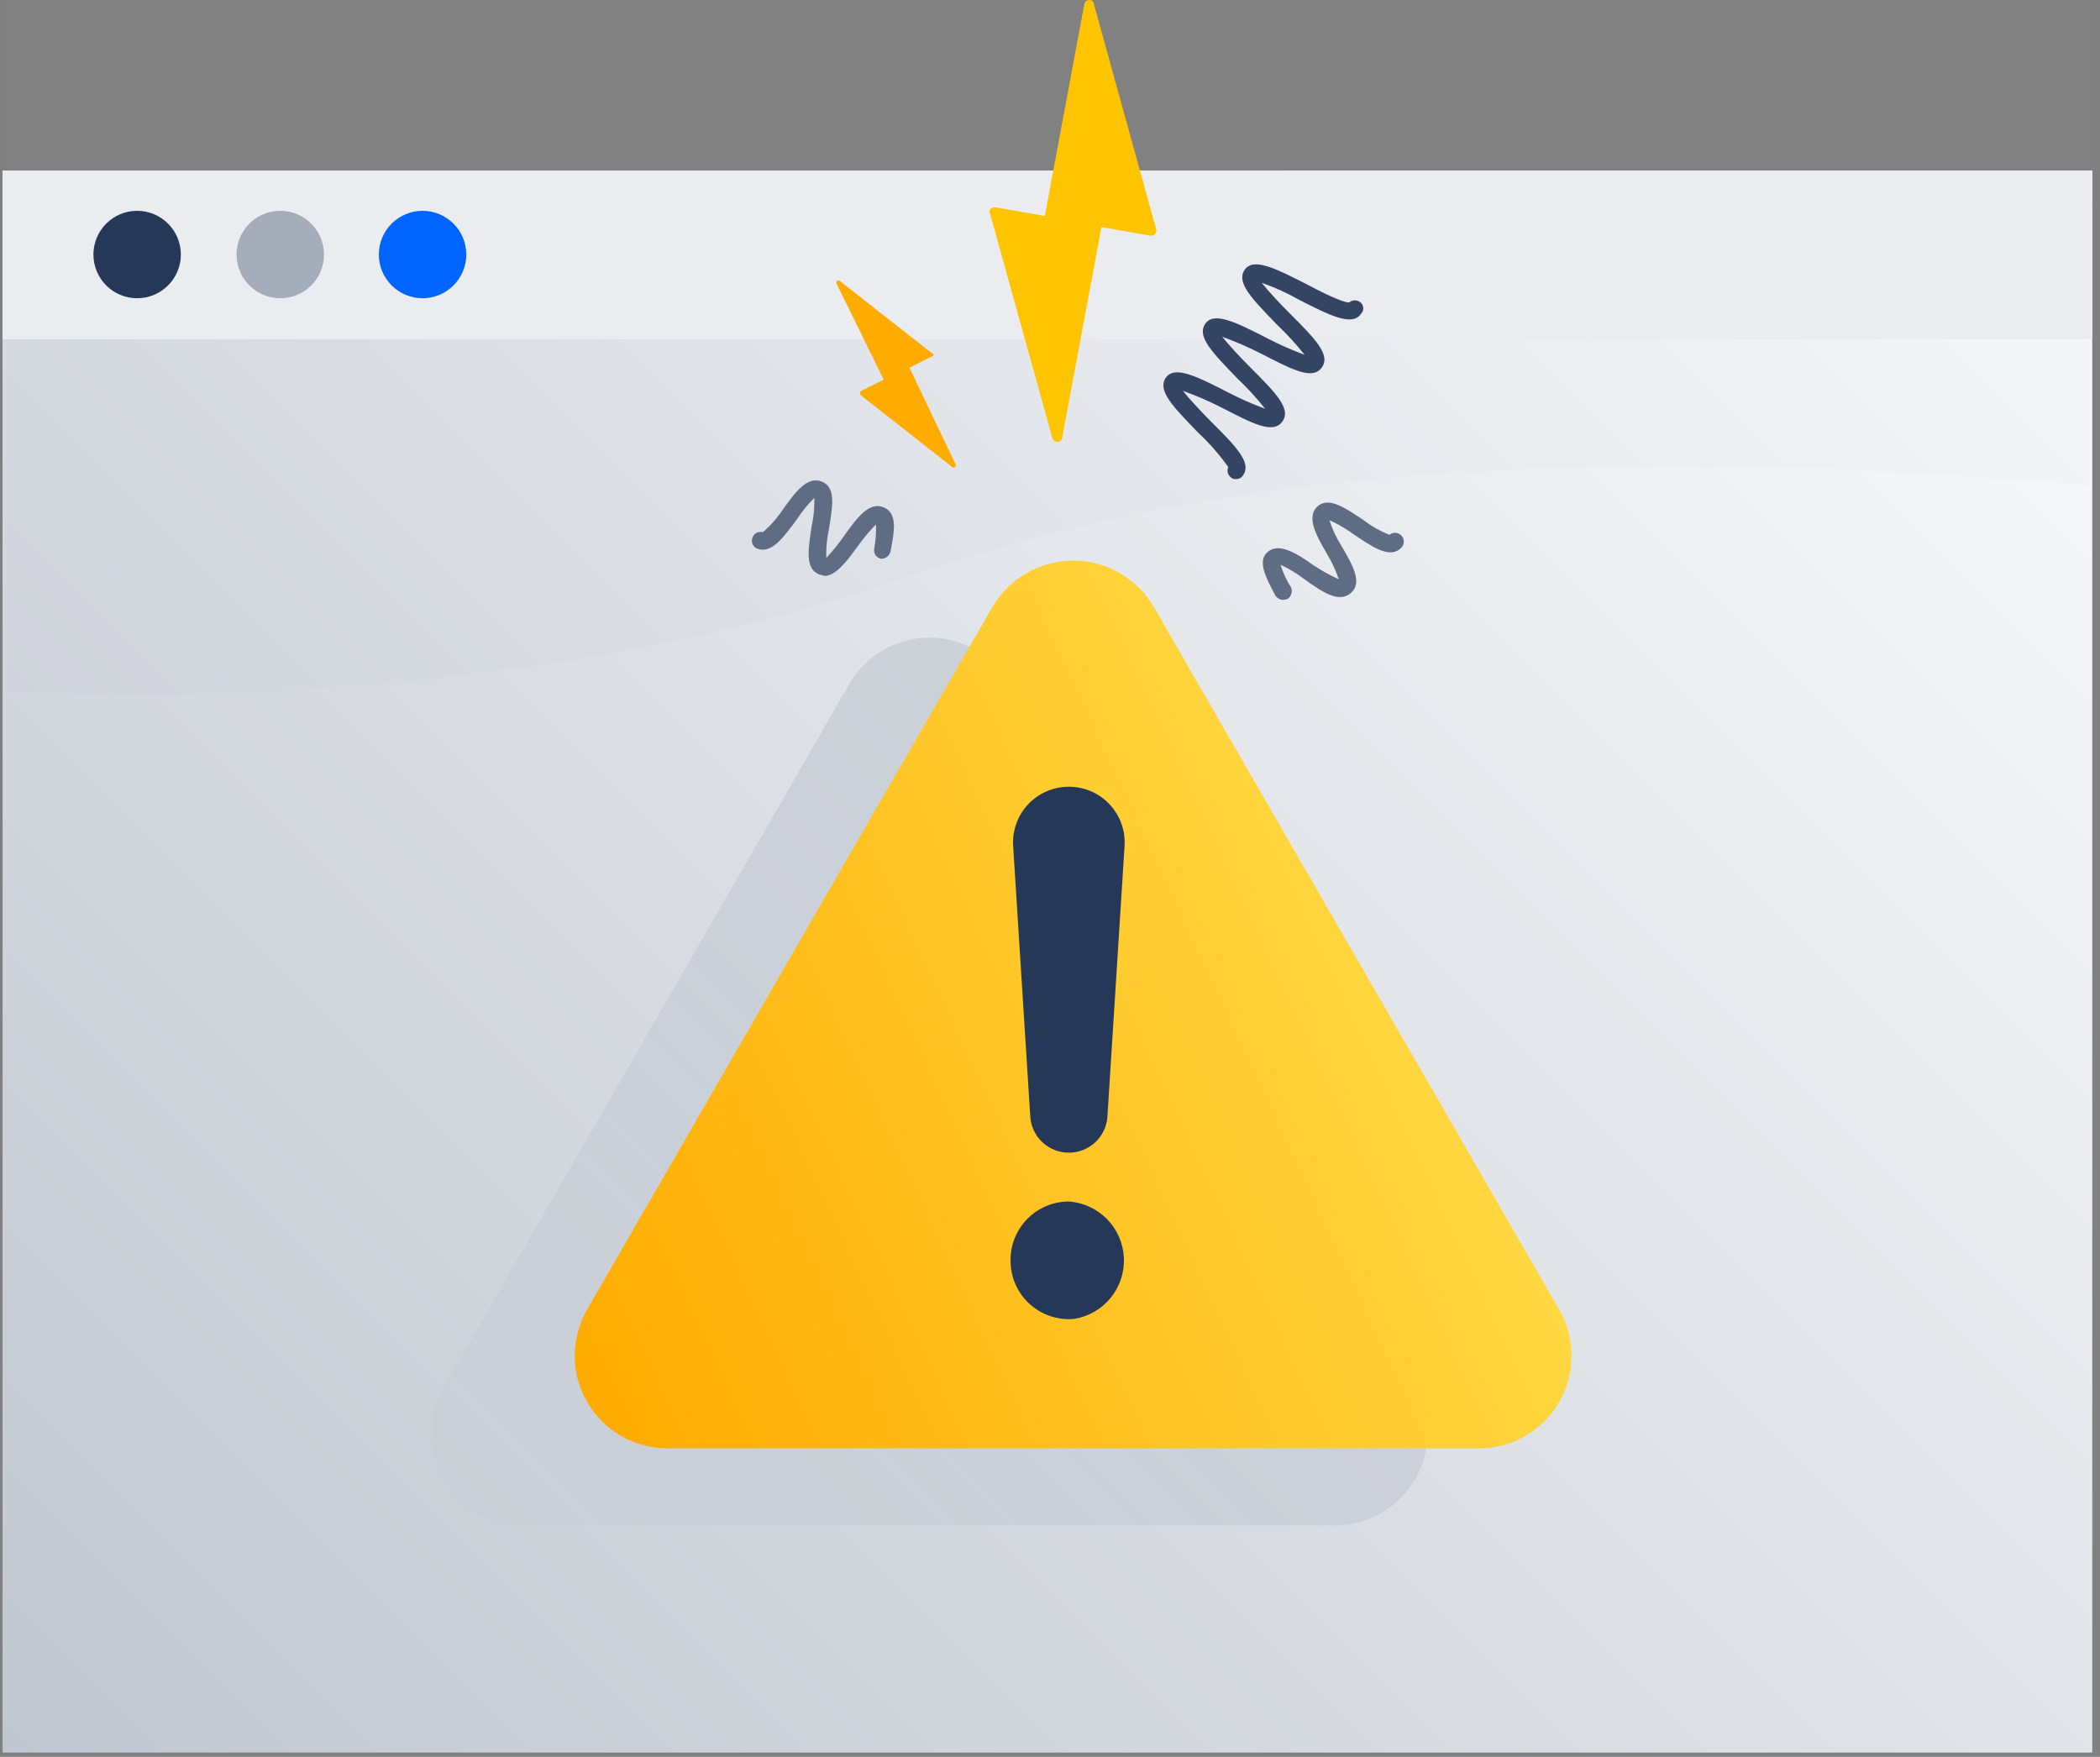 <svg width="245" height="205" viewBox="0 0 245 205" fill="none" xmlns="http://www.w3.org/2000/svg">
<rect x="0" y="0" width="245" height="205" fill="#808080" stroke="none"/>
<g clip-path="url(#clip0_4748_61585)">
<rect width="244.1" height="204.5" transform="translate(0.299)" fill="white" fill-opacity="0.01"/>
<path d="M244.099 19.9H0.299V204.52H244.099V19.9Z" fill="url(#paint0_linear_4748_61585)"/>
<path d="M244.099 19.9H0.299V39.57H244.099V19.9Z" fill="#EBECF0"/>
<path style="mix-blend-mode:multiply" opacity="0.1" d="M244.399 56.7C175.199 50.7 135.499 57.6 111.899 65.4C107.199 66.9 101.199 69.1 91.399 71.7C55.699 81.2 22.799 81.7 0.599 80.7V39.6H244.399V56.7Z" fill="url(#paint1_linear_4748_61585)"/>
<path d="M15.999 34.8C18.816 34.8 21.099 32.516 21.099 29.7C21.099 26.883 18.816 24.6 15.999 24.6C13.182 24.6 10.899 26.883 10.899 29.7C10.899 32.516 13.182 34.8 15.999 34.8Z" fill="#253858"/>
<path d="M32.699 34.8C35.515 34.8 37.799 32.516 37.799 29.7C37.799 26.883 35.515 24.6 32.699 24.6C29.882 24.6 27.599 26.883 27.599 29.7C27.599 32.516 29.882 34.8 32.699 34.8Z" fill="#A5ADBA"/>
<path d="M49.299 34.8C52.115 34.8 54.399 32.516 54.399 29.7C54.399 26.883 52.115 24.6 49.299 24.6C46.482 24.6 44.199 26.883 44.199 29.7C44.199 32.516 46.482 34.8 49.299 34.8Z" fill="#0065FF"/>
<path style="mix-blend-mode:multiply" opacity="0.1" d="M117.799 79.799L165.099 161.799C166.045 163.437 166.544 165.294 166.546 167.186C166.548 169.077 166.054 170.936 165.112 172.576C164.171 174.216 162.815 175.581 161.18 176.532C159.546 177.484 157.69 177.99 155.799 177.999H61.099C59.208 177.99 57.352 177.484 55.718 176.532C54.083 175.581 52.727 174.216 51.786 172.576C50.844 170.936 50.35 169.077 50.352 167.186C50.354 165.294 50.853 163.437 51.799 161.799L99.099 79.799C100.047 78.159 101.411 76.797 103.052 75.85C104.693 74.903 106.554 74.404 108.449 74.404C110.344 74.404 112.205 74.903 113.846 75.85C115.488 76.797 116.851 78.159 117.799 79.799Z" fill="url(#paint2_linear_4748_61585)"/>
<path d="M134.599 70.8L181.899 152.8C182.849 154.445 183.348 156.312 183.346 158.212C183.344 160.111 182.841 161.977 181.888 163.62C180.934 165.263 179.564 166.626 177.916 167.571C176.267 168.515 174.399 169.008 172.499 169H77.899C75.999 169.008 74.131 168.515 72.483 167.571C70.834 166.626 69.464 165.263 68.511 163.62C67.557 161.977 67.054 160.111 67.052 158.212C67.05 156.312 67.549 154.445 68.499 152.8L115.799 70.8C116.761 69.161 118.135 67.803 119.783 66.859C121.432 65.915 123.299 65.418 125.199 65.418C127.099 65.418 128.966 65.915 130.615 66.859C132.264 67.803 133.637 69.161 134.599 70.8Z" fill="url(#paint3_linear_4748_61585)"/>
<path d="M129.199 130.301L131.199 98.701C131.254 97.814 131.126 96.926 130.824 96.09C130.522 95.255 130.052 94.49 129.442 93.844C128.833 93.197 128.098 92.682 127.282 92.331C126.466 91.98 125.587 91.799 124.699 91.801C123.811 91.799 122.931 91.98 122.115 92.331C121.3 92.682 120.564 93.197 119.955 93.844C119.346 94.49 118.876 95.255 118.574 96.09C118.272 96.926 118.144 97.814 118.199 98.701L120.199 130.301C120.275 131.442 120.783 132.51 121.618 133.291C122.454 134.071 123.556 134.503 124.699 134.501C125.842 134.503 126.943 134.071 127.779 133.291C128.615 132.51 129.123 131.442 129.199 130.301Z" fill="#253858"/>
<path d="M117.899 147.099C117.895 148.045 118.089 148.981 118.468 149.848C118.846 150.715 119.402 151.493 120.098 152.133C120.794 152.773 121.617 153.26 122.512 153.565C123.408 153.869 124.357 153.983 125.299 153.899C126.975 153.636 128.494 152.764 129.568 151.451C130.642 150.138 131.195 148.476 131.12 146.781C131.046 145.087 130.35 143.479 129.166 142.265C127.981 141.051 126.391 140.315 124.699 140.199C123.798 140.199 122.905 140.378 122.074 140.726C121.242 141.074 120.488 141.584 119.855 142.226C119.222 142.868 118.724 143.63 118.388 144.466C118.052 145.303 117.886 146.198 117.899 147.099Z" fill="#253858"/>
<path d="M134.899 26.799L127.599 0.399C127.499 -0.201 126.599 -0.101 126.499 0.499L121.899 25.199L116.199 24.199C115.699 24.099 115.299 24.499 115.499 24.899L122.799 51.199C122.846 51.306 122.922 51.397 123.02 51.461C123.118 51.525 123.232 51.559 123.349 51.559C123.466 51.559 123.58 51.525 123.678 51.461C123.775 51.397 123.852 51.306 123.899 51.199L128.499 26.499L134.199 27.499C134.295 27.517 134.393 27.511 134.487 27.483C134.58 27.454 134.664 27.403 134.733 27.334C134.802 27.265 134.853 27.18 134.882 27.087C134.911 26.994 134.917 26.895 134.899 26.799Z" fill="#FFC400"/>
<path d="M108.699 41.199L97.999 32.799C97.799 32.599 97.499 32.799 97.599 33.099L103.099 44.299L100.499 45.599C100.299 45.699 100.299 45.899 100.399 46.099L111.099 54.499C111.299 54.699 111.599 54.399 111.499 54.199L106.099 42.899L108.699 41.599C108.752 41.599 108.803 41.578 108.84 41.541C108.878 41.503 108.899 41.452 108.899 41.399C108.899 41.346 108.878 41.295 108.84 41.258C108.803 41.22 108.752 41.199 108.699 41.199Z" fill="#FFAB00"/>
<path d="M144.199 55.899C144.09 55.915 143.979 55.906 143.875 55.871C143.771 55.836 143.676 55.777 143.599 55.699C143.421 55.562 143.295 55.369 143.241 55.151C143.187 54.934 143.207 54.704 143.299 54.499C142.269 53.052 141.096 51.712 139.799 50.499C136.899 47.499 134.999 45.599 135.999 44.099C136.999 42.599 139.599 43.899 143.299 45.799C144.692 46.521 146.128 47.155 147.599 47.699C146.618 46.457 145.548 45.287 144.399 44.199C141.499 41.199 139.599 39.299 140.599 37.799C141.599 36.299 144.199 37.599 147.899 39.499C149.292 40.221 150.728 40.855 152.199 41.399C151.218 40.157 150.148 38.987 148.999 37.899C146.099 34.899 144.199 32.999 145.199 31.499C146.199 29.999 148.799 31.299 152.499 33.199C153.999 33.999 156.599 35.299 157.399 35.299C157.561 35.154 157.766 35.066 157.982 35.048C158.199 35.03 158.415 35.083 158.599 35.199C158.717 35.267 158.817 35.362 158.894 35.474C158.97 35.587 159.019 35.716 159.039 35.851C159.058 35.986 159.046 36.123 159.005 36.252C158.963 36.382 158.893 36.501 158.799 36.599C157.799 38.099 155.299 36.899 151.599 34.999C150.193 34.205 148.721 33.536 147.199 32.999C147.899 33.899 149.399 35.499 150.399 36.499C153.399 39.499 155.299 41.399 154.199 42.899C153.099 44.399 150.699 43.099 146.999 41.199C145.572 40.476 144.103 39.842 142.599 39.299C143.299 40.199 144.799 41.799 145.799 42.799C148.799 45.799 150.699 47.699 149.599 49.199C148.499 50.699 146.099 49.399 142.399 47.499C140.972 46.776 139.503 46.142 137.999 45.599C138.699 46.499 140.199 48.099 141.199 49.099C144.199 52.099 146.099 53.999 144.999 55.499C144.912 55.63 144.792 55.736 144.652 55.806C144.512 55.876 144.355 55.908 144.199 55.899Z" fill="#344563"/>
<path d="M149.699 69.999C149.519 69.996 149.344 69.948 149.187 69.861C149.03 69.774 148.897 69.65 148.799 69.499C147.799 67.599 146.599 65.499 147.899 64.399C149.199 63.299 151.199 64.499 153.299 65.999C154.224 66.605 155.193 67.14 156.199 67.599C155.841 66.552 155.372 65.546 154.799 64.599C153.499 62.399 152.399 60.299 153.699 59.099C154.999 57.899 156.999 59.299 159.099 60.699C160.012 61.407 161.022 61.98 162.099 62.399C162.311 62.227 162.583 62.146 162.855 62.174C163.127 62.202 163.376 62.337 163.549 62.549C163.721 62.761 163.802 63.033 163.774 63.305C163.746 63.577 163.611 63.827 163.399 63.999C162.099 65.199 160.099 63.799 157.999 62.399C157.097 61.728 156.125 61.158 155.099 60.699C155.437 61.754 155.907 62.762 156.499 63.699C157.799 65.899 158.999 67.999 157.599 69.199C156.199 70.399 154.299 69.099 152.199 67.599C151.33 66.932 150.391 66.362 149.399 65.899C149.676 66.817 150.08 67.693 150.599 68.499C150.714 68.741 150.737 69.017 150.664 69.275C150.59 69.533 150.425 69.755 150.199 69.899L149.699 69.999Z" fill="#5E6C84"/>
<path d="M96.199 67.199L95.499 66.999C93.899 66.299 94.299 63.999 94.699 61.399C94.934 60.315 95.035 59.207 94.999 58.099C94.208 58.888 93.504 59.759 92.899 60.699C91.399 62.699 89.999 64.699 88.299 63.999C88.063 63.889 87.879 63.693 87.785 63.45C87.692 63.207 87.697 62.938 87.799 62.699C87.889 62.468 88.062 62.278 88.283 62.167C88.505 62.057 88.76 62.032 88.999 62.099C89.882 61.342 90.656 60.467 91.299 59.499C92.799 57.399 94.199 55.499 95.899 56.199C97.599 56.899 97.099 59.199 96.699 61.799C96.464 62.882 96.363 63.99 96.399 65.099C97.166 64.288 97.868 63.419 98.499 62.499C99.999 60.399 101.399 58.499 103.099 59.199C104.799 59.899 104.299 62.199 103.899 64.299C103.852 64.555 103.715 64.785 103.514 64.95C103.312 65.115 103.059 65.203 102.799 65.199C102.666 65.175 102.54 65.124 102.427 65.051C102.315 64.977 102.218 64.881 102.143 64.769C102.069 64.657 102.017 64.531 101.993 64.398C101.968 64.266 101.97 64.13 101.999 63.999C102.165 63.075 102.232 62.136 102.199 61.199C101.431 61.972 100.728 62.808 100.099 63.699C98.799 65.499 97.499 67.199 96.199 67.199Z" fill="#5E6C84"/>
</g>
<defs>
<linearGradient id="paint0_linear_4748_61585" x1="15.099" y1="219.34" x2="229.309" y2="5.13" gradientUnits="userSpaceOnUse">
<stop stop-color="#C1C7D0"/>
<stop offset="1" stop-color="#FAFBFC"/>
</linearGradient>
<linearGradient id="paint1_linear_4748_61585" x1="71.301" y1="2540.2" x2="59512.2" y2="2540.2" gradientUnits="userSpaceOnUse">
<stop stop-color="#091E42" stop-opacity="0.1"/>
<stop offset="1" stop-color="#091E42"/>
</linearGradient>
<linearGradient id="paint2_linear_4748_61585" x1="68.469" y1="189.849" x2="148.409" y2="109.909" gradientUnits="userSpaceOnUse">
<stop stop-color="#091E42" stop-opacity="0.1"/>
<stop offset="1" stop-color="#091E42"/>
</linearGradient>
<linearGradient id="paint3_linear_4748_61585" x1="162.399" y1="110.9" x2="65.059" y2="156.29" gradientUnits="userSpaceOnUse">
<stop stop-color="#FFD740"/>
<stop offset="1" stop-color="#FFAB00"/>
</linearGradient>
<clipPath id="clip0_4748_61585">
<rect width="244.1" height="204.5" fill="white" transform="translate(0.299)"/>
</clipPath>
</defs>
</svg>
